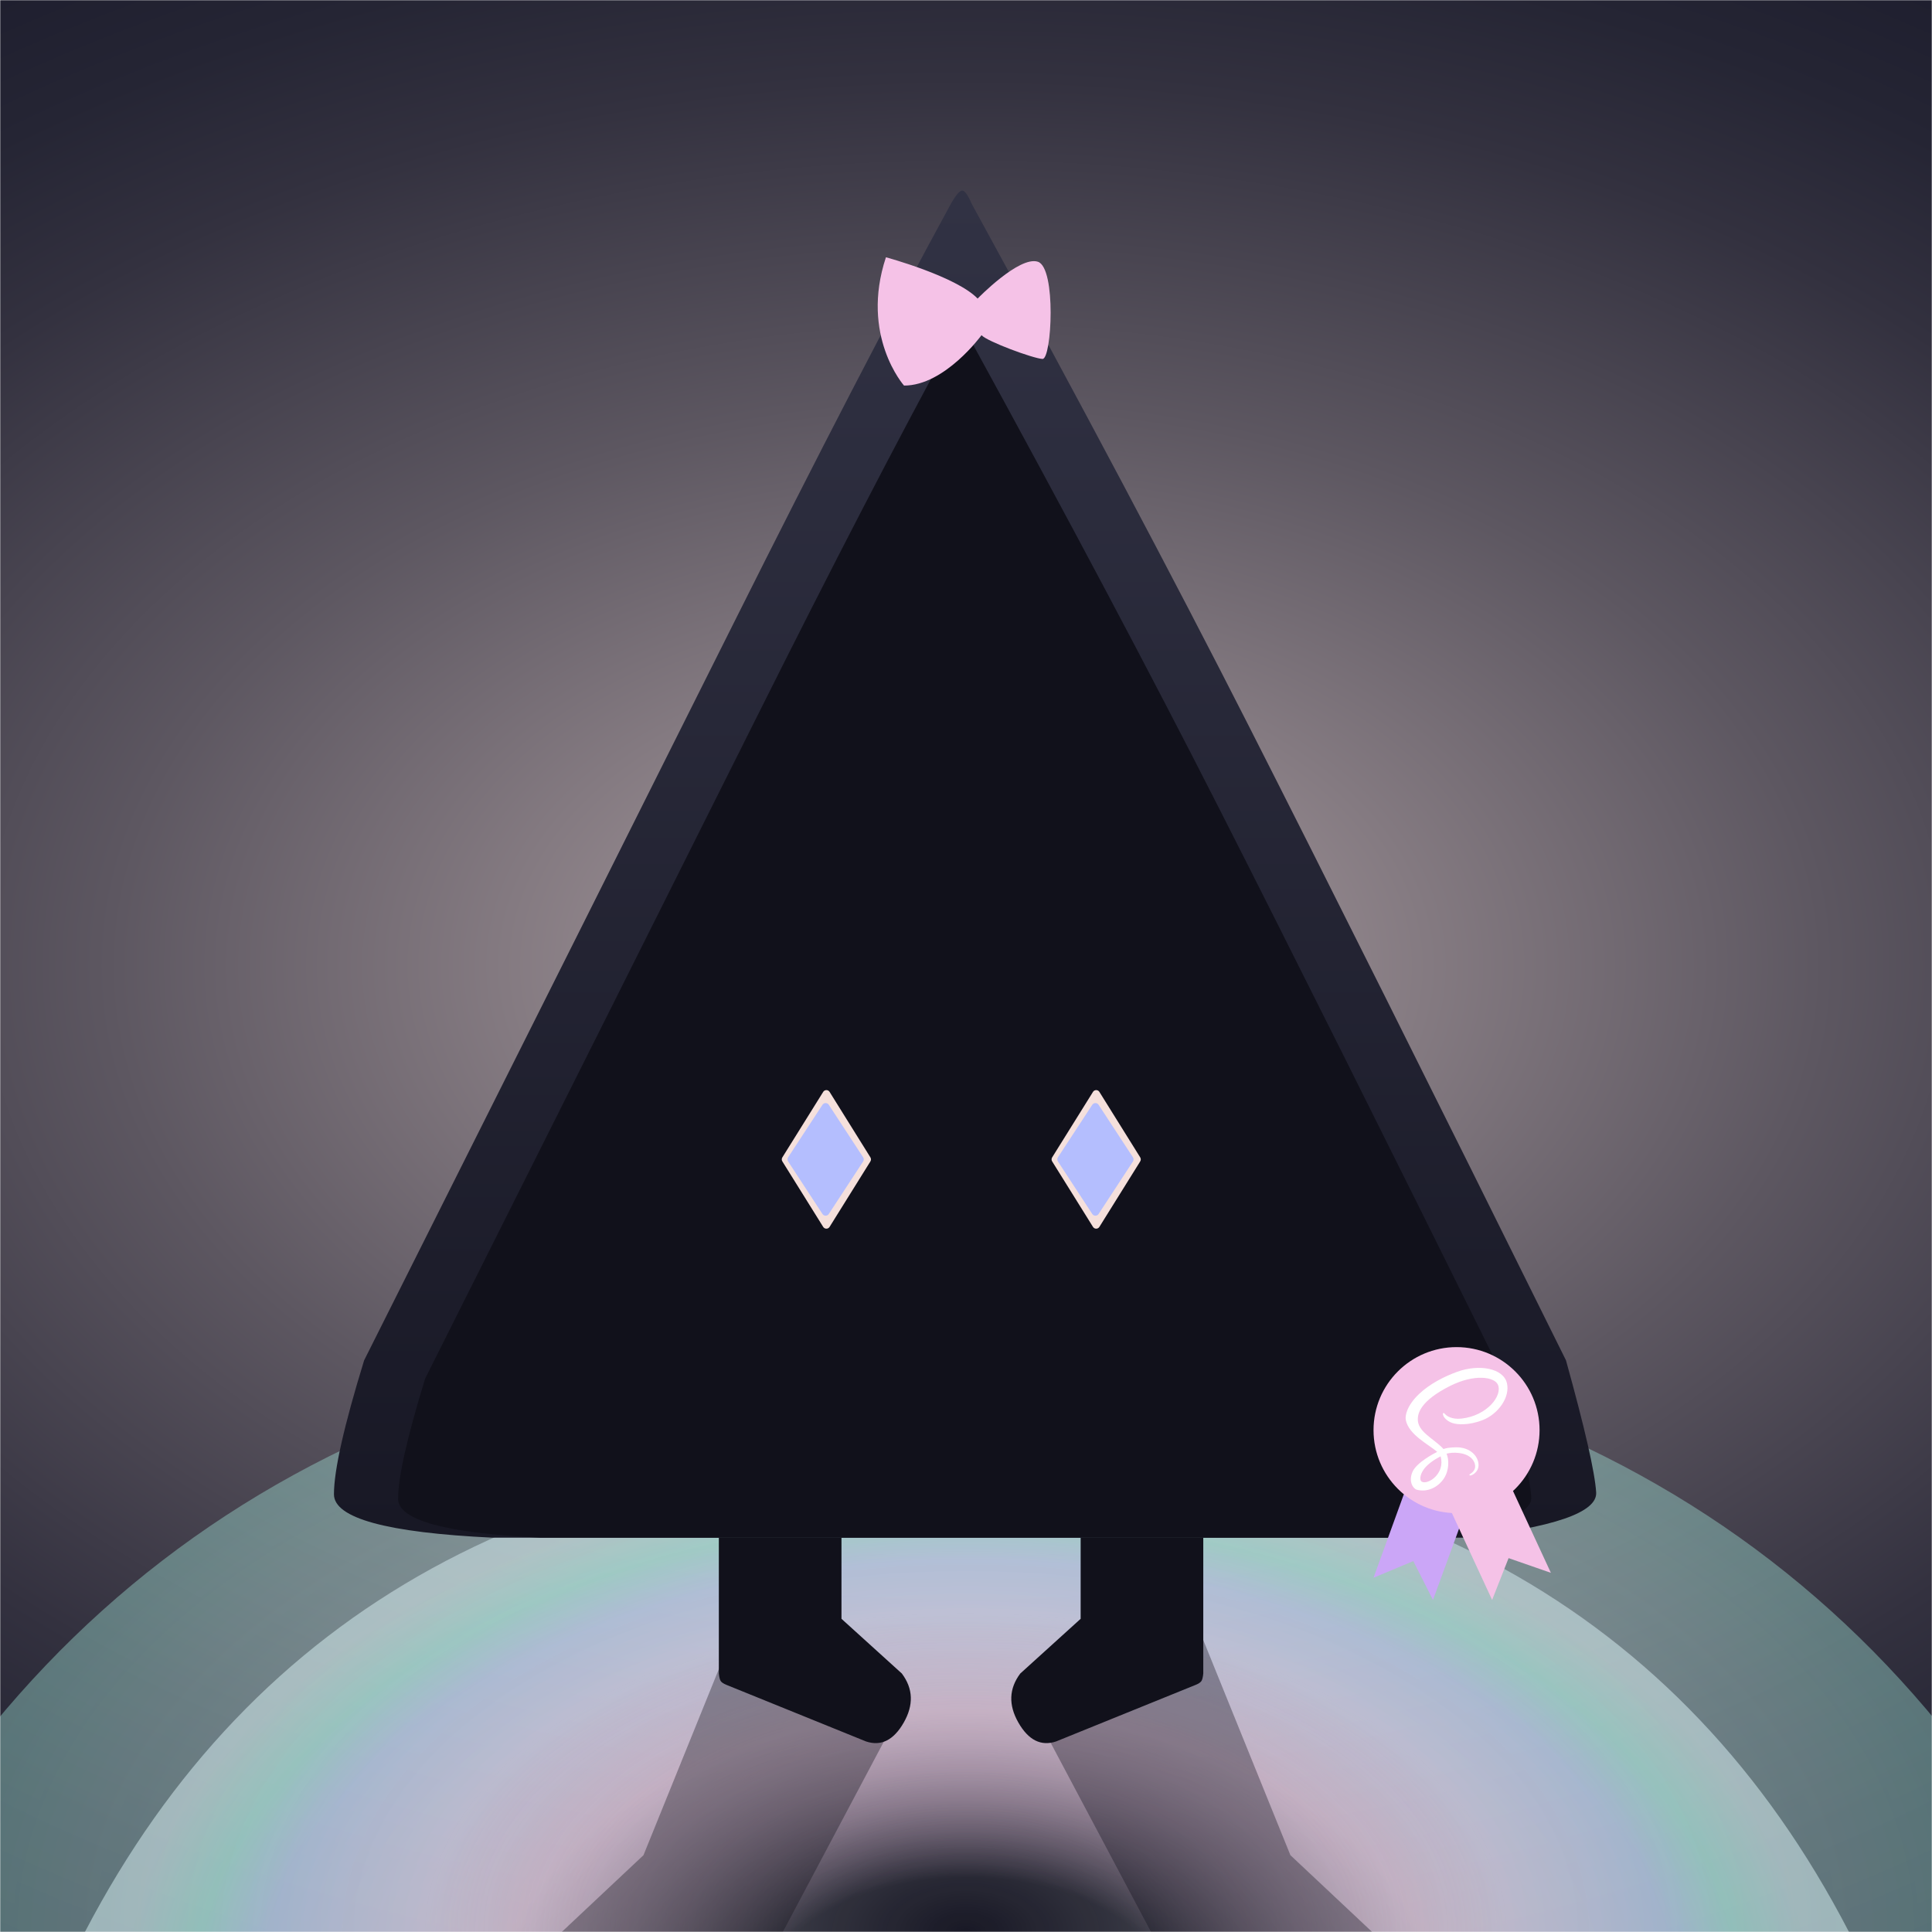<?xml version="1.0" encoding="UTF-8"?>
<svg width="1024px" height="1024px" viewBox="0 0 1024 1024" version="1.1" xmlns="http://www.w3.org/2000/svg" xmlns:xlink="http://www.w3.org/1999/xlink">
    <title>logo</title>
    <defs>
        <rect id="path-1" x="0" y="0" width="1024" height="1024"></rect>
        <radialGradient cx="50%" cy="50%" fx="50%" fy="50%" r="60.31%" gradientTransform="translate(0.5,0.5),rotate(-90),scale(1,1.52),translate(-0.5,-0.5)" id="radialGradient-3">
            <stop stop-color="#F5E0DC" offset="0%"></stop>
            <stop stop-color="#8F848A" offset="19.466%"></stop>
            <stop stop-color="#5D5761" offset="47.74%"></stop>
            <stop stop-color="#33313F" offset="75.545%"></stop>
            <stop stop-color="#252534" offset="88.236%"></stop>
            <stop stop-color="#1E1E2E" offset="99.995%"></stop>
        </radialGradient>
        <radialGradient cx="50%" cy="116.037%" fx="50%" fy="116.037%" r="118.221%" gradientTransform="translate(0.5,1.16),scale(0.275,1),rotate(-90),scale(1,1.588),translate(-0.5,-1.16)" id="radialGradient-4">
            <stop stop-color="#181825" offset="0.016%"></stop>
            <stop stop-color="#181825" offset="23.181%"></stop>
            <stop stop-color="#F5C2E7" stop-opacity="0.625" offset="51.991%"></stop>
            <stop stop-color="#B4BEFE" stop-opacity="0.625" offset="78.369%"></stop>
            <stop stop-color="#94E2D5" stop-opacity="0.625" offset="85.49%"></stop>
            <stop stop-color="#CDD3DE" stop-opacity="0.625" offset="93.351%"></stop>
            <stop stop-color="#CDD3DE" stop-opacity="0.625" offset="100%"></stop>
        </radialGradient>
        <radialGradient cx="50%" cy="100%" fx="50%" fy="100%" r="107.766%" gradientTransform="translate(0.5,1),scale(0.275,1),rotate(-90),scale(1,1.691),translate(-0.5,-1)" id="radialGradient-5">
            <stop stop-color="#FFFFFF" stop-opacity="0" offset="0%"></stop>
            <stop stop-color="#E9F9F6" stop-opacity="0.515" offset="48.499%"></stop>
            <stop stop-color="#94E2D5" stop-opacity="0.485" offset="100%"></stop>
        </radialGradient>
        <filter x="-12.8%" y="-46.4%" width="125.5%" height="192.9%" filterUnits="objectBoundingBox" id="filter-6">
            <feGaussianBlur stdDeviation="50" in="SourceGraphic"></feGaussianBlur>
        </filter>
        <filter x="-9.5%" y="-10.7%" width="118.9%" height="121.3%" filterUnits="objectBoundingBox" id="filter-7">
            <feGaussianBlur stdDeviation="6" in="SourceGraphic"></feGaussianBlur>
        </filter>
        <filter x="-9.5%" y="-10.7%" width="118.9%" height="121.3%" filterUnits="objectBoundingBox" id="filter-8">
            <feGaussianBlur stdDeviation="6" in="SourceGraphic"></feGaussianBlur>
        </filter>
        <linearGradient x1="50%" y1="0%" x2="50%" y2="100%" id="linearGradient-9">
            <stop stop-color="#313244" offset="0%"></stop>
            <stop stop-color="#181825" offset="100%"></stop>
        </linearGradient>
        <filter x="-19.5%" y="-18.3%" width="139.0%" height="136.5%" filterUnits="objectBoundingBox" id="filter-10">
            <feGaussianBlur stdDeviation="39" in="SourceGraphic"></feGaussianBlur>
        </filter>
    </defs>
    <g id="Page-1" stroke="none" stroke-width="1" fill="none" fill-rule="evenodd">
        <g id="logo">
            <mask id="mask-2" fill="white">
                <use xlink:href="#path-1"></use>
            </mask>
            <g id="Mask"></g>
            <g mask="url(#mask-2)">
                <g transform="translate(-75.658, 0)">
                    <g id="scene">
                        <rect id="sky" fill="url(#radialGradient-3)" x="75.658" y="0" width="1024" height="1024"></rect>
                        <path d="M120.658,1024 C209.991,852.667 365.991,767 588.658,767 C811.324,767 966.991,852.667 1055.658,1024 L120.658,1024 Z" id="floor" fill="url(#radialGradient-4)"></path>
                        <path d="M0,1024 C112.275,808.667 308.337,701 588.187,701 C868.036,701 1063.68,808.667 1175.117,1024 L0,1024 Z" id="glow" fill="url(#radialGradient-5)" opacity="0.91" filter="url(#filter-6)"></path>
                    </g>
                    <g id="sassy" transform="translate(252.658, 101)">
                        <g id="shade" transform="translate(109, 765)" fill="#11111B">
                            <polygon id="Path" fill-opacity="0.352" filter="url(#filter-7)" points="102.557 3.04894998e-14 55.057 117.291 9.50467095e-16 169 123.068 169 190 42.881"></polygon>
                            <polygon id="Path" fill-opacity="0.35" filter="url(#filter-8)" transform="translate(358, 84.5) scale(-1, 1) translate(-358, -84.5) " points="365.557 3.04894998e-14 318.057 117.291 263 169 386.068 169 453 42.881"></polygon>
                        </g>
                        <g id="body">
                            <path d="M333,714 L599,714 C646.333,708.667 669.667,700.667 669,690 C668.333,679.333 663,656 653,620 C581.667,476 525.667,364 485,284 C444.333,204 395.333,111.667 338,7 C336,2.333 334.333,0 333,0 C331.667,0 329.667,2.333 327,7 C295,65.667 256.667,139.667 212,229 C167.333,318.333 102,448.667 16,620 C5.333,654.667 0,678.333 0,691 C0,703.667 28,711.333 84,714 L333,714 Z" fill="url(#linearGradient-9)"></path>
                            <path d="M332.954,714 L571.758,714 C614.252,709.212 635.199,702.03 634.601,692.454 C634.002,682.878 629.214,661.93 620.237,629.611 C556.197,500.333 505.922,399.784 469.413,327.964 C432.904,256.143 388.914,173.25 337.443,79.284 C335.647,75.095 334.151,73 332.954,73 C331.757,73 329.961,75.095 327.567,79.284 C298.839,131.953 264.425,198.387 224.325,278.587 C184.225,358.787 125.571,475.795 48.364,629.611 C38.788,660.733 34,681.98 34,693.352 C34,704.723 59.137,711.606 109.412,714 L332.954,714 Z" fill="#11111B" filter="url(#filter-10)"></path>
                        </g>
                        <g id="feet" transform="translate(204, 714)" fill="#11111B">
                            <path d="M0,0 L0,72 C0.192,73.954 0.525,75.287 1,76 C1.475,76.713 2.475,77.379 4,78 L78,108 C86,110.667 92.667,107.333 98,98 C103.333,88.667 103,80 97,72 L65,43 L65,0 L0,0 Z" id="r-foot"></path>
                            <path d="M155,0 L155,72 C155.192,73.954 155.525,75.287 156,76 C156.475,76.713 157.475,77.379 159,78 L233,108 C241,110.667 247.667,107.333 253,98 C258.333,88.667 258,80 252,72 L220,43 L220,0 L155,0 Z" id="l-foot" transform="translate(205.882, 54.444) scale(-1, 1) translate(-205.882, -54.444) "></path>
                        </g>
                        <g id="eyes" transform="translate(237, 475)">
                            <g id="eye">
                                <path d="M25.697,2.723 L47.34,37.442 C47.744,38.09 47.744,38.91 47.34,39.558 L25.697,74.277 C25.113,75.215 23.879,75.501 22.942,74.917 C22.683,74.755 22.464,74.536 22.303,74.277 L0.66,39.558 C0.256,38.91 0.256,38.09 0.66,37.442 L22.303,2.723 C22.887,1.785 24.121,1.499 25.058,2.083 C25.317,2.245 25.536,2.464 25.697,2.723 Z" id="r-eye-outside" fill="#F5E0DC"></path>
                                <path d="M25.277,9.559 L43.49,37.405 C43.925,38.07 43.925,38.93 43.49,39.595 L25.277,67.441 C24.672,68.365 23.433,68.625 22.508,68.02 C22.278,67.869 22.08,67.672 21.929,67.441 L3.716,39.595 C3.281,38.93 3.281,38.07 3.716,37.405 L21.929,9.559 C22.534,8.635 23.774,8.375 24.698,8.98 C24.929,9.131 25.126,9.328 25.277,9.559 Z" id="r-eye-inside" fill="#B4BEFE"></path>
                            </g>
                            <g id="eye" transform="translate(143, 0)">
                                <path d="M25.697,2.723 L47.34,37.442 C47.744,38.09 47.744,38.91 47.34,39.558 L25.697,74.277 C25.113,75.215 23.879,75.501 22.942,74.917 C22.683,74.755 22.464,74.536 22.303,74.277 L0.66,39.558 C0.256,38.91 0.256,38.09 0.66,37.442 L22.303,2.723 C22.887,1.785 24.121,1.499 25.058,2.083 C25.317,2.245 25.536,2.464 25.697,2.723 Z" id="l-eye-outside" fill="#F5E0DC"></path>
                                <path d="M25.277,9.559 L43.49,37.405 C43.925,38.07 43.925,38.93 43.49,39.595 L25.277,67.441 C24.672,68.365 23.433,68.625 22.508,68.02 C22.278,67.869 22.08,67.672 21.929,67.441 L3.716,39.595 C3.281,38.93 3.281,38.07 3.716,37.405 L21.929,9.559 C22.534,8.635 23.774,8.375 24.698,8.98 C24.929,9.131 25.126,9.328 25.277,9.559 Z" id="l-eye-inside" fill="#B4BEFE"></path>
                            </g>
                        </g>
                        <path d="M292.564,35.361 C292.564,35.361 329.708,45.402 341.162,57.25 C341.162,57.25 363.228,34.511 373.09,37.724 C382.954,40.937 380.456,89.472 375.546,89.245 C370.637,89.019 346.233,80.001 343.221,76.658 C343.221,76.658 323.759,103.429 302.151,103.361 C302.151,103.361 278.762,77.04 292.564,35.361 L292.564,35.361 Z" id="Path" fill="#F5C2E7"></path>
                        <g id="ribbon" transform="translate(551, 613)">
                            <polygon id="Path-3" fill="#CBA6F7" points="16.058 78 7.45140081e-16 122.223 21.085 113.408 31.515 134 52 78"></polygon>
                            <polygon id="Path-2" fill="#F5C2E7" points="73.799 76 94 119.634 71.58 111.839 62.858 134 36 76"></polygon>
                            <circle id="Oval" fill="#F5C2E7" cx="44" cy="44" r="44"></circle>
                            <path d="M35.566,57.865 C36.185,60.179 36.117,62.336 35.478,64.291 C35.407,64.508 35.329,64.722 35.244,64.934 C35.16,65.146 35.068,65.356 34.969,65.563 C34.477,66.596 33.816,67.564 33.006,68.457 C30.537,71.183 27.088,72.213 25.609,71.345 C24.011,70.408 24.811,66.566 27.674,63.504 C30.754,60.21 35.185,58.093 35.185,58.093 L35.178,58.079 C35.305,58.01 35.435,57.938 35.566,57.865 Z M70.668,18.952 C68.743,11.316 56.229,8.806 44.385,13.063 C37.336,15.596 29.706,19.573 24.219,24.765 C17.696,30.938 16.655,36.311 17.084,38.556 C18.597,46.479 29.326,51.657 33.736,55.499 L33.736,55.522 C32.436,56.17 22.917,61.044 20.689,66.026 C18.339,71.283 21.063,75.055 22.867,75.562 C28.456,77.136 34.191,74.306 37.273,69.655 C40.248,65.166 40,59.37 38.708,56.486 C40.491,56.011 42.569,55.797 45.211,56.11 C52.665,56.99 54.128,61.7 53.848,63.67 C53.569,65.641 52.005,66.725 51.483,67.052 C50.96,67.379 50.8,67.492 50.844,67.736 C50.908,68.089 51.15,68.076 51.595,68 C52.209,67.895 55.51,66.397 55.651,62.759 C55.831,58.14 51.456,52.973 43.709,53.108 C40.519,53.164 38.513,53.471 37.064,54.016 C36.957,53.893 36.848,53.77 36.735,53.648 C31.946,48.479 23.093,44.822 23.468,37.873 C23.605,35.346 24.473,28.693 40.479,20.624 C53.592,14.013 64.089,15.832 65.903,19.864 C68.494,25.623 60.293,36.328 46.676,37.873 C41.487,38.461 38.756,36.427 38.076,35.669 C37.361,34.871 37.254,34.835 36.987,34.985 C36.552,35.229 36.828,35.933 36.987,36.353 C37.394,37.423 39.062,39.322 41.907,40.266 C44.409,41.097 50.5,41.553 57.867,38.671 C66.117,35.442 72.56,26.46 70.668,18.952 L70.668,18.952 Z" id="sass" fill="#FFFFFF"></path>
                        </g>
                    </g>
                </g>
            </g>
        </g>
    </g>
</svg>